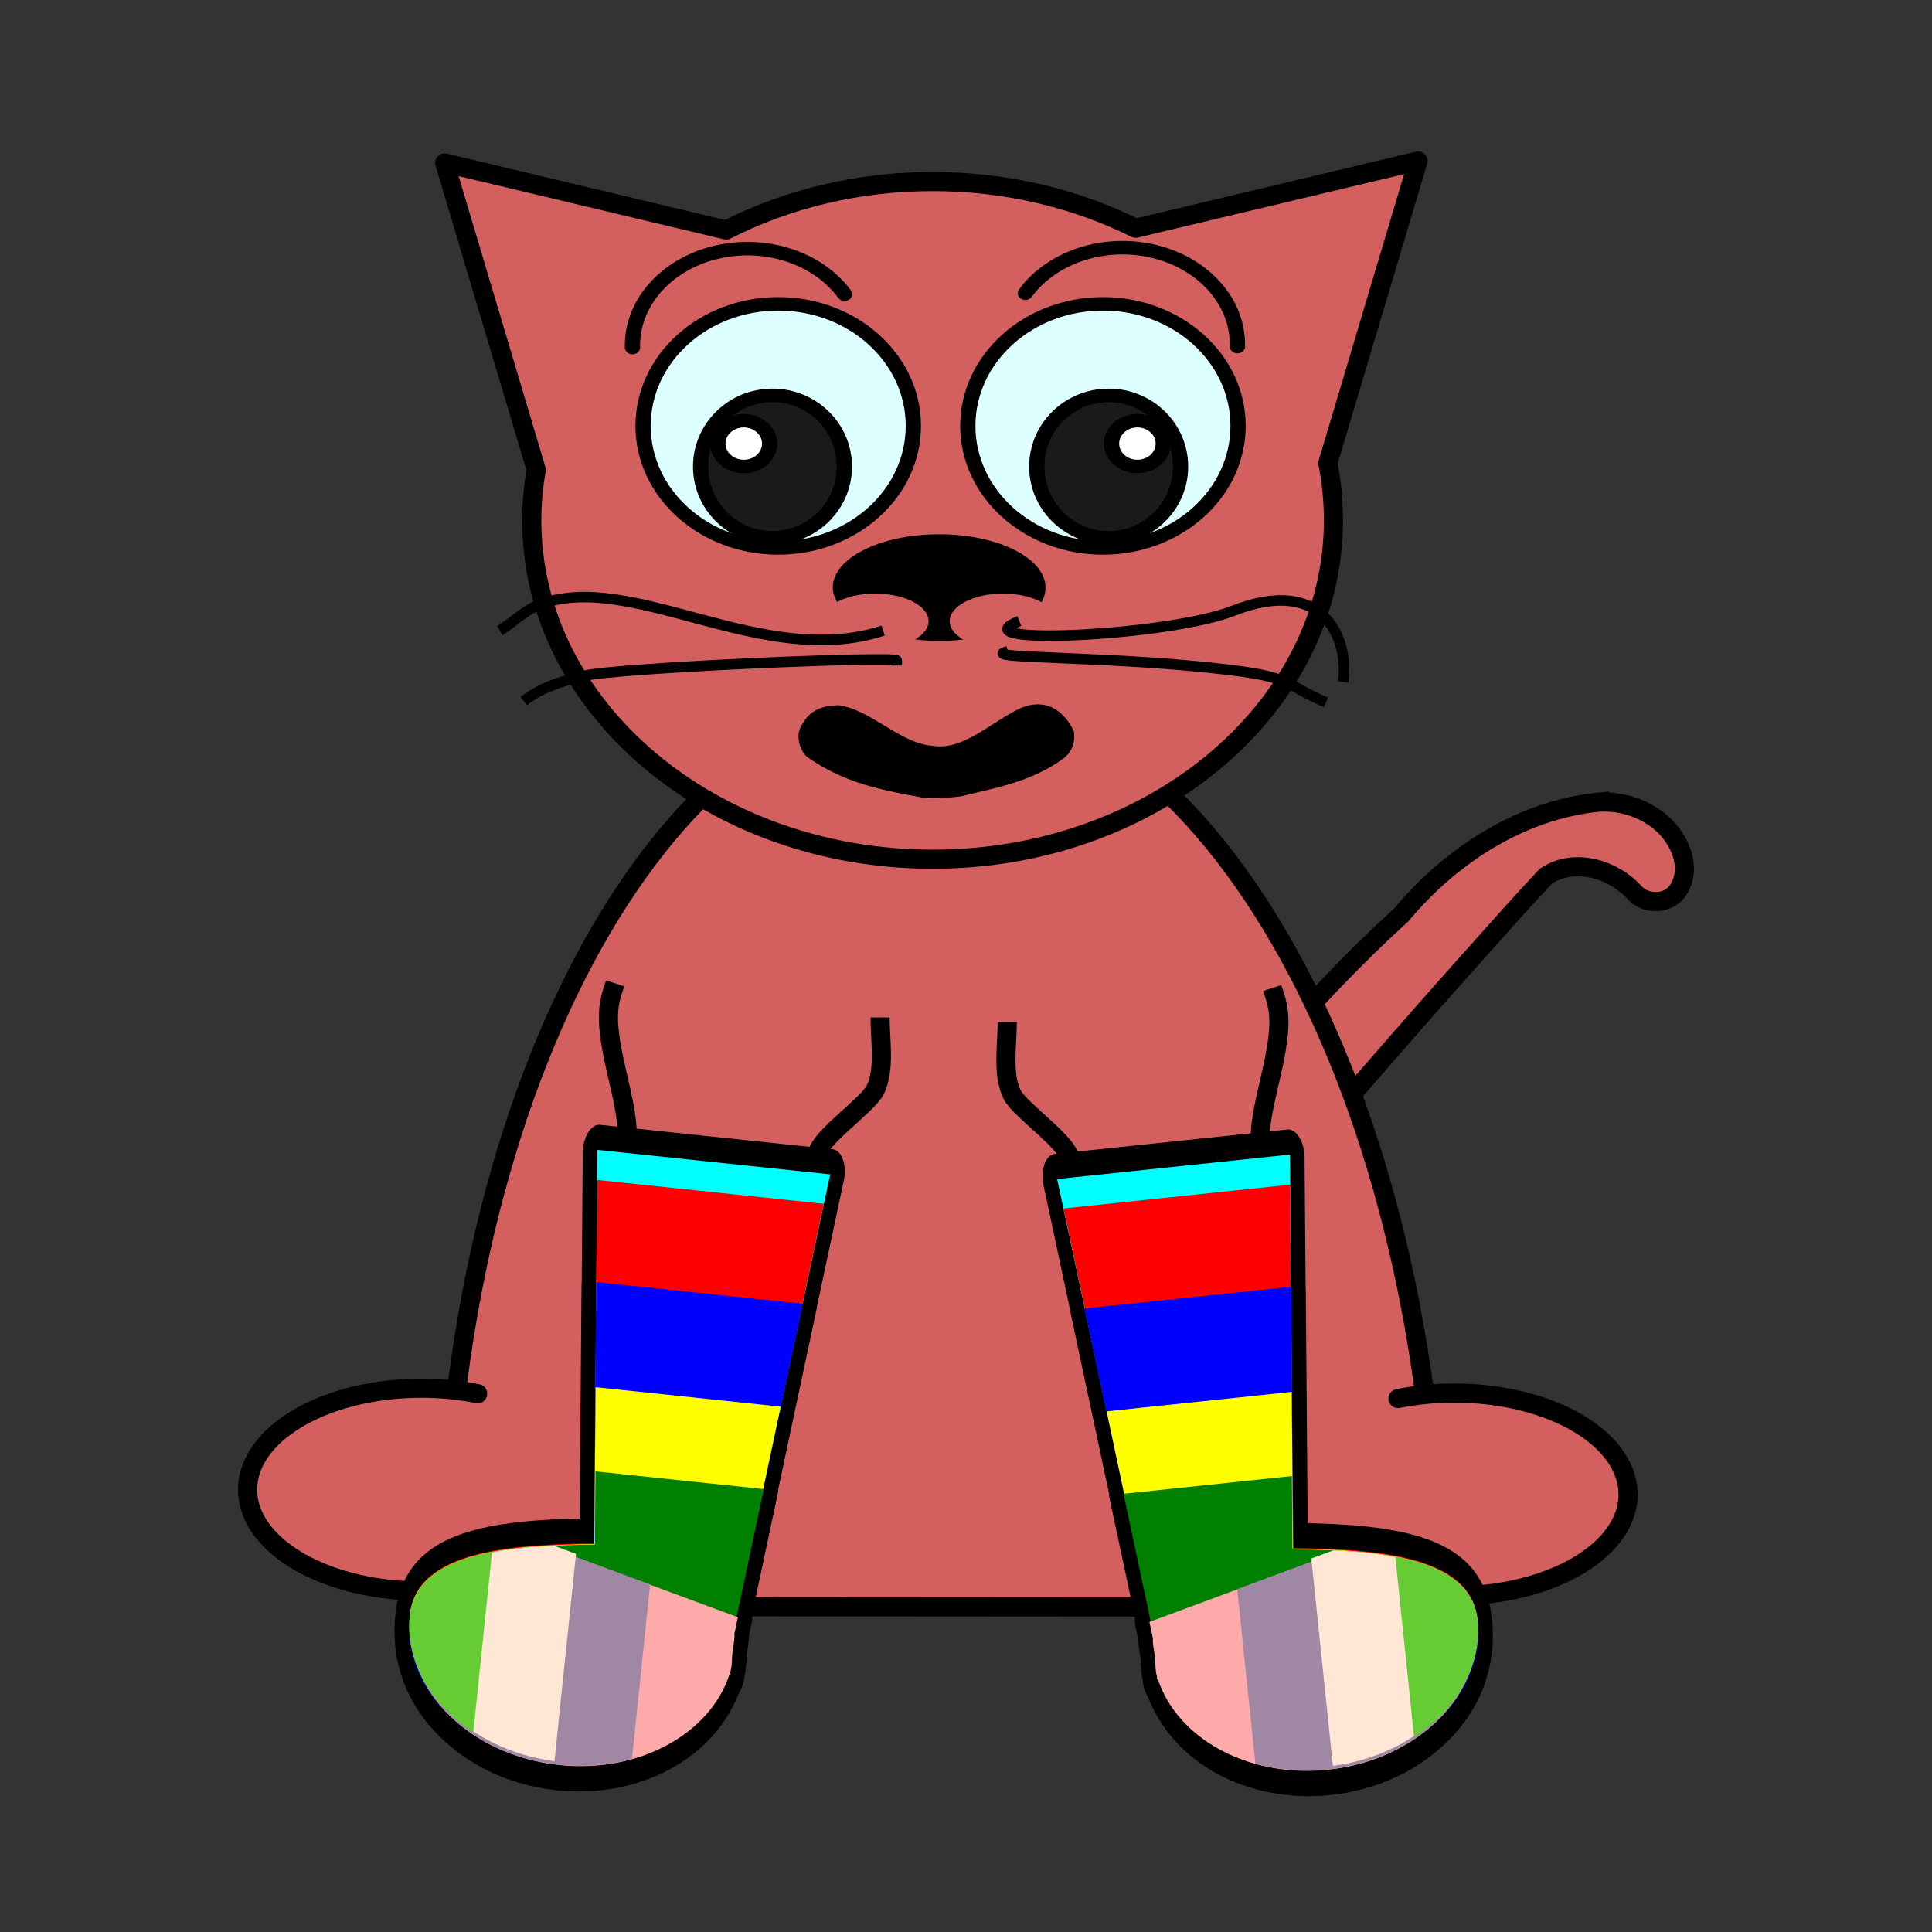 <svg:svg xmlns:dc="http://purl.org/dc/elements/1.1/" xmlns:ns2="http://creativecommons.org/ns#" xmlns:rdf="http://www.w3.org/1999/02/22-rdf-syntax-ns#" xmlns:svg="http://www.w3.org/2000/svg" height="404.239" id="svg2" version="1.0" viewBox="-47.801 -29.687 404.239 404.239" width="404.239">
  <svg:rect x="-47.801" y="-29.687" width="404.239" height="404.239" fill="#333333" stroke="none"/>
  <svg:g id="layer1" transform="translate(-159.64 -408.55)">
    <svg:path d="m446.47 546.69c-16.37 1.58-31.06 11.17-41.43 23.59-18.68 17-34.92 36.5-49.61 57-2.02 2.46-4.03 4.92-6.05 7.38 0.07 4.54 4.99 7.63 9.22 7.09 9.88 2.05 18.48 7.66 28.03 10.69-2.7-4.48-6.95-7.92-8.95-12.84-1.47-2.85-3.14-6.24-2.14-9.46 14.6-17.03 29.23-34.05 44.19-50.77 5.16-5.76 10.28-11.58 15.58-17.2 5.94-3.95 14.18-1.48 18.64 3.59 2.53 2.58 7.34 2.34 9.18-0.95 2.75-4.57 0.12-10.4-3.54-13.63-3.55-3.18-8.38-4.71-13.12-4.49z" fill="#d35f5f" fill-rule="evenodd" id="path3727" stroke="#000" stroke-width="4" />
    <svg:path d="m307.33 522.87c-57.43 0.45-103.36 86.52-102.53 192.13l208.09 0.15c0-0.62 0.01-1.15 0-1.78-0.82-105.61-48.13-190.95-105.56-190.5z" fill="#d35f5f" id="path3261" stroke="#000" stroke-linecap="round" stroke-linejoin="round" stroke-width="4" />
    <svg:path d="m114.04 718.83c-15.031 3.07-31.736 0.08-41.223-7.38-9.486-7.46-9.548-17.66-0.152-25.16s26.063-10.56 41.135-7.55" fill="#d35f5f" id="path3273" stroke="#000" stroke-linecap="round" stroke-linejoin="round" stroke-width="4" transform="translate(97.985 -8.264)" />
    <svg:path d="m114.04 718.83c-15.031 3.07-31.736 0.08-41.223-7.38-9.486-7.46-9.548-17.66-0.152-25.16s26.063-10.56 41.135-7.55" fill="#d35f5f" id="path3275" stroke="#000" stroke-linecap="round" stroke-linejoin="round" stroke-width="4" transform="matrix(-1 0 0 1 518.15 -7.25)" />
    <svg:g id="g3611" transform="translate(100.01 -150.51)">
      <svg:g id="g3370" transform="matrix(.352 .037 -.064 .616 182.25 457.21)">
        <svg:path d="m-36.346 509.93l7.438 44.47h-0.094l14.719 87.84c-45.899 3.11-103.01 8.23-103.88 29.84 0 0.17-0.03 0.34-0.03 0.5v1.03c0.01 0.21 0.02 0.43 0.03 0.63 0.01 0.06 0 0.12 0 0.19 0.5 12.55 12.53 23.82 31.439 31.68 17.158 7.35 40.2 11.88 65.532 11.88 47.322 0 86.673-15.73 94.531-36.38h0.437v-1.18c0.662-2.09-0.031-4.21-0.031-6.38 0-2.16 0.693-4.29 0.031-6.37l1.063-5.66-0.813-0.12 8.188-43.88h-0.281l11.875-63.62h-0.094l8.313-44.47h-138.38z" fill="#0ff" id="path3342" stroke="#000" stroke-linecap="round" stroke-linejoin="round" stroke-width="17.077" />
        <svg:g id="g3329" transform="translate(1.01 1.01)">
          <svg:path d="m-37.362 508.9l22.223 132.82c-46.276 3.13-104.07 8.28-104.07 30.33 0 24.26 43 43.94 95.973 43.94 47.322 0 86.674-15.73 94.531-36.37h0.438v-1.19c0.661-2.08-0.011-4.21-0.011-6.38 0-2.16 0.672-4.29 0.011-6.37l29.298-156.78h-138.39z" fill="#0ff" id="rect3268" />
          <svg:path d="m-35.59 519.01l20.438 122.19c-46.276 3.13-104.06 8.29-104.06 30.34 0 24.26 42.992 43.94 95.964 43.94 47.322 0 86.674-15.73 94.531-36.37h0.438v-1.19c0.661-2.08 0-4.21 0-6.38 0-2.16 0.661-4.29 0-6.37l27.312-146.16h-134.62z" fill="#f00" id="path3293" />
          <svg:path d="m-30.005 553.35l14.875 88.87c-46.276 3.14-104.06 8.29-104.06 30.35 0 24.25 42.994 43.93 95.966 43.93 47.323 0 86.674-15.73 94.532-36.37h0.437v-1.19c0.662-2.08-0.031-4.21-0.031-6.37 0-2.17 0.693-4.3 0.031-6.38l21.063-112.84h-122.81z" fill="#00f" id="path3279" />
          <svg:path d="m-23.911 588.7l8.843 52.75c-46.275 3.14-104.06 8.29-104.06 30.35 0 24.25 42.996 43.94 95.969 43.94 47.322 0 86.673-15.73 94.531-36.38h0.437v-1.19c0.662-2.08-0.031-4.21-0.031-6.37 0-2.17 0.693-4.29 0.031-6.38l14.313-76.72h-110.03z" fill="#ff0" id="path3284" />
          <svg:path d="m-18.848 616.99l4.125 24.6c-46.276 3.13-104.07 8.28-104.07 30.34 0 24.26 43.001 43.94 95.973 43.94 47.323 0 86.674-15.73 94.532-36.38h0.437v-1.18c0.662-2.09-0.031-4.21-0.031-6.38 0-2.16 0.693-4.29 0.031-6.37l9.063-48.57h-100.06z" fill="#008000" id="path3289" />
          <svg:path d="m-38.797 644.53c-39.859 3.53-79.373 10.22-79.373 28.47 0 24.25 42.994 43.93 95.967 43.93 47.322 0 86.673-15.73 94.531-36.37h0.437v-1.19c0.662-2.08-0.031-4.21-0.031-6.37 0-2.17 0.693-4.3 0.031-6.38l1.063-5.66-112.62-16.43z" fill="#faa" id="path3303" />
          <svg:path d="m-38.838 644.42c-39.859 3.54-79.372 10.22-79.372 28.47 0 24.26 42.993 43.94 95.966 43.94 15.238 0 29.637-1.63 42.437-4.53v-59.25l-59.031-8.63z" fill="#a088a4" id="path3322" />
          <svg:path d="m-38.848 643.4c-39.859 3.53-79.372 10.25-79.372 28.5 0 23.79 41.382 43.18 92.965 43.9v-70.43l-13.593-1.97z" fill="#ffe6d5" id="path3308" />
          <svg:path d="m-74.739 647.73c-25.199 4.35-44.471 11.45-44.471 24.19 0 15.58 17.75 29.27 44.471 37.06v-61.25z" fill="#6c3" id="path3317" />
        </svg:g>
      </svg:g>
      <svg:path d="m142.85 769.48c1.19-6.89-2.92-16.48-3.64-25.25-0.38-4.74 0.71-7.22 1.33-9.1" fill="none" id="path3577" stroke="#000" stroke-width="4" />
      <svg:path d="m182.84 771.54c-0.83-3.3 10.39-10.68 12.12-14.14 2.09-4.19 1.01-10.47 1.01-15.15" fill="none" id="path3579" stroke="#000" stroke-width="4" />
    </svg:g>
    <svg:g id="g3627" transform="matrix(-1 0 0 1 518.56 -149.53)">
      <svg:g id="g3629" transform="matrix(.352 .037 -.064 .616 182.25 457.21)">
        <svg:path d="m-36.346 509.93l7.438 44.47h-0.094l14.719 87.84c-45.899 3.11-103.01 8.23-103.88 29.84 0 0.17-0.03 0.34-0.03 0.5v1.03c0.01 0.21 0.02 0.43 0.03 0.63 0.01 0.06 0 0.12 0 0.19 0.5 12.55 12.53 23.82 31.439 31.68 17.158 7.35 40.2 11.88 65.532 11.88 47.322 0 86.673-15.73 94.531-36.38h0.437v-1.18c0.662-2.09-0.031-4.21-0.031-6.38 0-2.16 0.693-4.29 0.031-6.37l1.063-5.66-0.813-0.12 8.188-43.88h-0.281l11.875-63.62h-0.094l8.313-44.47h-138.38z" fill="#0ff" id="path3631" stroke="#000" stroke-linecap="round" stroke-linejoin="round" stroke-width="17.077" />
        <svg:g id="g3633" transform="translate(1.01 1.01)">
          <svg:path d="m-37.362 508.9l22.223 132.82c-46.276 3.13-104.07 8.28-104.07 30.33 0 24.26 43 43.94 95.973 43.94 47.322 0 86.674-15.73 94.531-36.37h0.438v-1.19c0.661-2.08-0.011-4.21-0.011-6.38 0-2.16 0.672-4.29 0.011-6.37l29.298-156.78h-138.39z" fill="#0ff" id="path3635" />
          <svg:path d="m-35.59 519.01l20.438 122.19c-46.276 3.13-104.06 8.29-104.06 30.34 0 24.26 42.992 43.94 95.964 43.94 47.322 0 86.674-15.73 94.531-36.37h0.438v-1.19c0.661-2.08 0-4.21 0-6.38 0-2.16 0.661-4.29 0-6.37l27.312-146.16h-134.62z" fill="#f00" id="path3637" />
          <svg:path d="m-30.005 553.35l14.875 88.87c-46.276 3.14-104.06 8.29-104.06 30.35 0 24.25 42.994 43.93 95.966 43.93 47.323 0 86.674-15.73 94.532-36.37h0.437v-1.19c0.662-2.08-0.031-4.21-0.031-6.37 0-2.17 0.693-4.3 0.031-6.38l21.063-112.84h-122.81z" fill="#00f" id="path3639" />
          <svg:path d="m-23.911 588.7l8.843 52.75c-46.275 3.14-104.06 8.29-104.06 30.35 0 24.25 42.996 43.94 95.969 43.94 47.322 0 86.673-15.73 94.531-36.38h0.437v-1.19c0.662-2.08-0.031-4.21-0.031-6.37 0-2.17 0.693-4.29 0.031-6.38l14.313-76.72h-110.03z" fill="#ff0" id="path3641" />
          <svg:path d="m-18.848 616.99l4.125 24.6c-46.276 3.13-104.07 8.28-104.07 30.34 0 24.26 43.001 43.94 95.973 43.94 47.323 0 86.674-15.73 94.532-36.38h0.437v-1.18c0.662-2.09-0.031-4.21-0.031-6.38 0-2.16 0.693-4.29 0.031-6.37l9.063-48.57h-100.06z" fill="#008000" id="path3643" />
          <svg:path d="m-38.797 644.53c-39.859 3.53-79.373 10.22-79.373 28.47 0 24.25 42.994 43.93 95.967 43.93 47.322 0 86.673-15.73 94.531-36.37h0.437v-1.19c0.662-2.08-0.031-4.21-0.031-6.37 0-2.17 0.693-4.3 0.031-6.38l1.063-5.66-112.62-16.43z" fill="#faa" id="path3645" />
          <svg:path d="m-38.838 644.42c-39.859 3.54-79.372 10.22-79.372 28.47 0 24.26 42.993 43.94 95.966 43.94 15.238 0 29.637-1.63 42.437-4.53v-59.25l-59.031-8.63z" fill="#a088a4" id="path3647" />
          <svg:path d="m-38.848 643.4c-39.859 3.53-79.372 10.25-79.372 28.5 0 23.79 41.382 43.18 92.965 43.9v-70.43l-13.593-1.97z" fill="#ffe6d5" id="path3649" />
          <svg:path d="m-74.739 647.73c-25.199 4.35-44.471 11.45-44.471 24.19 0 15.58 17.75 29.27 44.471 37.06v-61.25z" fill="#6c3" id="path3651" />
        </svg:g>
      </svg:g>
      <svg:path d="m142.85 769.48c1.19-6.89-2.92-16.48-3.64-25.25-0.38-4.74 0.71-7.22 1.33-9.1" fill="none" id="path3653" stroke="#000" stroke-width="4" />
      <svg:path d="m182.84 771.54c-0.83-3.3 10.39-10.68 12.12-14.14 2.09-4.19 1.01-10.47 1.01-15.15" fill="none" id="path3655" stroke="#000" stroke-width="4" />
    </svg:g>
    <svg:path d="m408.53 412.55l-59.08 14.07c-12.46-6.2-26.98-9.77-42.48-9.77-15.8 0-30.57 3.71-43.19 10.14l-58.89-14.03 19.15 64.22c-0.61 3.45-0.94 6.98-0.94 10.57 0 39.13 37.58 70.89 83.87 70.89 46.3 0 83.88-31.76 83.87-70.89 0-4.09-0.39-8.08-1.17-11.98l18.86-63.22z" fill="#d35f5f" id="path2383" stroke="#000" stroke-linecap="round" stroke-linejoin="round" stroke-width="4" />
    <svg:path d="m308.34 490.65c-12.3 0-22.26 4.99-22.26 11.15 0 1.05 0.36 2.06 0.9 3.02 2.02-1.09 4.84-1.76 7.99-1.76 6.15 0 11.16 2.58 11.16 5.78 0 1.46-1.1 2.79-2.82 3.81 1.62 0.19 3.29 0.31 5.03 0.31 1.73 0 3.4-0.1 5.03-0.29-1.75-1.02-2.83-2.36-2.83-3.83 0-3.2 5.02-5.78 11.16-5.78 3.17 0 6.03 0.68 8.06 1.79 0.55-0.97 0.83-1.99 0.83-3.05 0-6.16-9.96-11.15-22.25-11.15z" id="path3213" stroke-width="0" />
    <svg:path d="m304.97 545.67c-8.12-1.53-16.36-2.94-24.11-8.47-1.18-0.78-2.6-3.9-1.37-6.22 2.03-4.04 5.1-4.31 7.76-4.46 6.71 0.86 12.86 7.98 19.61 8.47 6.38 1.18 12.28-4.87 18.35-7.77 3.8-1.74 8.28-1.25 11.22 4.64 0.51 3.95-1.84 5.47-3.24 6.38-6.48 4.31-13.32 5.38-20.04 7.1-2.72 0.41-5.45 0.43-8.18 0.33z" id="path3247" stroke="#000" stroke-linecap="round" stroke-linejoin="round" stroke-width=".2" />
    <svg:path d="m296.62 510.8c-25.41 8.32-52.96-12.96-72.19-5.32-2.81 1.12-5.6 3.88-8.02 5.32" fill="none" id="path3699" stroke="#000" stroke-width="2.2" />
    <svg:path d="m325.11 508.8c-13.39 5.26 31.13 3.21 44.73-2.13 19.09-7.49 24.3 6.02 23.04 14.89" fill="none" id="path3701" stroke="#000" stroke-width="2.2" />
    <svg:path d="m299.47 518.12v-1.06c0-0.99-58.06 1.48-65.36 3.19-5.94 1.39-9.61 2.9-12.7 5.31" fill="none" id="path3707" stroke="#000" stroke-width="2.2" />
    <svg:path d="m322.7 515.18c-7.19 1.61 24.73 0.8 49.46 4.26 9.94 1.39 9.57 3.21 17.12 6.38" fill="none" id="path3709" stroke="#000" stroke-width="2.2" />
    <svg:path d="m-45.457 775.58c0.003 13.39-10.626 24.25-23.738 24.25-13.113 0-23.742-10.86-23.739-24.25-0.003-13.39 10.626-24.25 23.739-24.25 13.112 0 23.741 10.86 23.738 24.25z" fill="#deffff" id="path3711" stroke="#000" stroke-linecap="round" stroke-linejoin="round" stroke-miterlimit="3.8" stroke-width="2.679" transform="matrix(1.191 0 0 1.053 357.08 -348.71)" />
    <svg:path d="m-87.883 784.67c0.003 7.81-5.651 14.15-12.627 14.15-6.98 0-12.63-6.34-12.63-14.15s5.65-14.15 12.63-14.15c6.976 0 12.63 6.34 12.627 14.15v0z" fill="#1a1a1a" id="path3713" stroke="#000" stroke-linecap="round" stroke-linejoin="round" stroke-miterlimit="3.8" stroke-width="2.679" transform="matrix(1.191 0 0 1.053 393.18 -349.77)" />
    <svg:path d="m-106.07 689.21c0.01 2.51-2.03 4.55-4.54 4.55s-4.55-2.04-4.55-4.55 2.04-4.55 4.55-4.55 4.55 2.04 4.54 4.55v0z" fill="#fff" id="path3715" stroke="#000" stroke-linecap="round" stroke-linejoin="round" stroke-miterlimit="3.8" stroke-width="2.679" transform="matrix(1.191 0 0 1.053 399.2 -254.06)" />
    <svg:path d="m-45.457 775.58c0.003 13.39-10.626 24.25-23.738 24.25-13.113 0-23.742-10.86-23.739-24.25-0.003-13.39 10.626-24.25 23.739-24.25 13.112 0 23.741 10.86 23.738 24.25z" fill="#deffff" id="path3717" stroke="#000" stroke-linecap="round" stroke-linejoin="round" stroke-miterlimit="3.8" stroke-width="2.679" transform="matrix(-1.191 0 0 1.053 260.2 -348.71)" />
    <svg:path d="m-87.883 784.67c0.003 7.81-5.651 14.15-12.627 14.15-6.98 0-12.63-6.34-12.63-14.15s5.65-14.15 12.63-14.15c6.976 0 12.63 6.34 12.627 14.15v0z" fill="#1a1a1a" id="path3719" stroke="#000" stroke-linecap="round" stroke-linejoin="round" stroke-miterlimit="3.8" stroke-width="2.679" transform="matrix(-1.191 0 0 1.053 224.1 -349.77)" />
    <svg:path d="m-106.07 689.21c0.01 2.51-2.03 4.55-4.54 4.55s-4.55-2.04-4.55-4.55 2.04-4.55 4.55-4.55 4.55 2.04 4.54 4.55v0z" fill="#fff" id="path3721" stroke="#000" stroke-linecap="round" stroke-linejoin="round" stroke-miterlimit="3.8" stroke-width="2.679" transform="matrix(-1.191 0 0 1.053 218.08 -254.06)" />
    <svg:path d="m-97.985 574.56c0 9.11-6.395 17.09-15.625 19.49-9.22 2.4-18.99-1.37-23.85-9.22" fill="none" id="path3723" stroke="#000" stroke-linecap="round" stroke-linejoin="round" stroke-miterlimit="3.8" stroke-width="2.82" transform="matrix(-1.131 .023 -.026 -1 148.29 1028.4)" />
    <svg:path d="m-97.985 574.56c0 9.11-6.395 17.09-15.625 19.49-9.22 2.4-18.99-1.37-23.85-9.22" fill="none" id="path3725" stroke="#000" stroke-linecap="round" stroke-linejoin="round" stroke-miterlimit="3.8" stroke-width="2.82" transform="matrix(1.131 .023 .026 -1 466.63 1028.2)" />
  </svg:g>
</svg:svg>